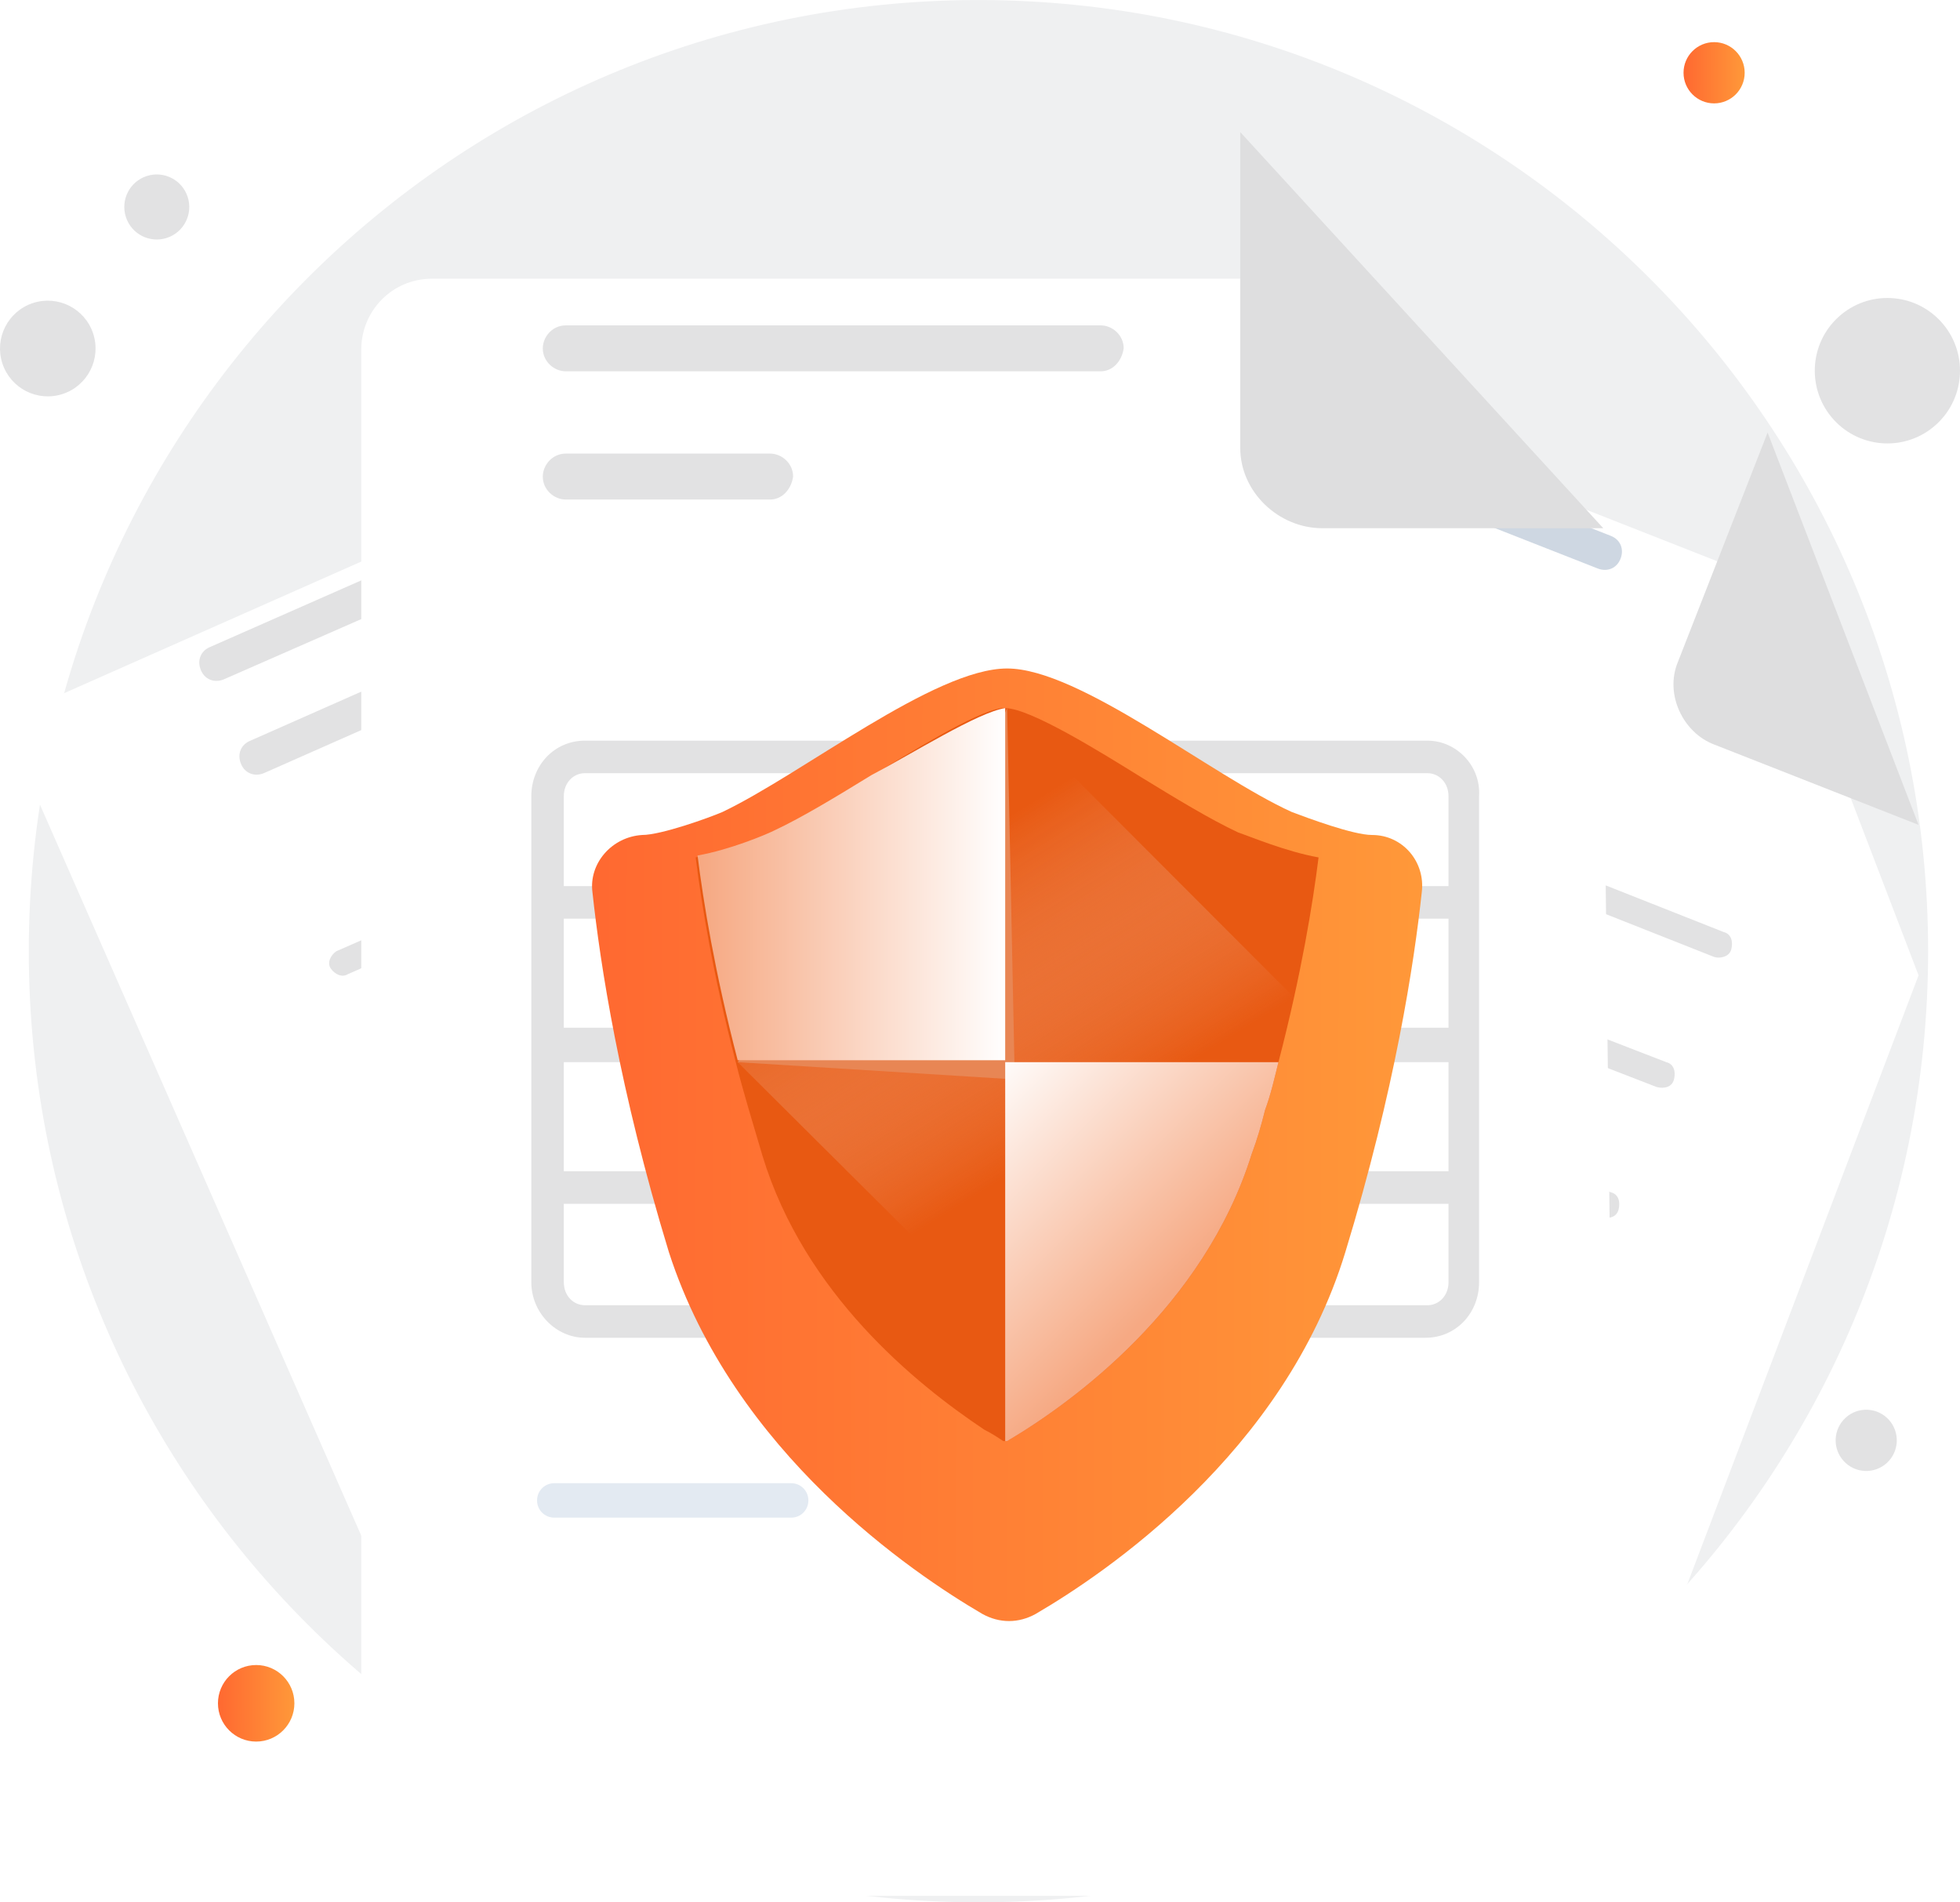 <svg xmlns="http://www.w3.org/2000/svg" fill="none" viewBox="20.63 1.56 145.15 140.88">
  <path d="M93.09 142.438C131.932 142.438 163.419 110.902 163.419 72C163.419 33.098 131.932 1.562 93.09 1.562C54.249 1.562 22.762 33.098 22.762 72C22.762 110.902 54.249 142.438 93.09 142.438Z" fill="#EFF0F1"/>
  <path d="M25.262 30.74C27.12 30.135 28.137 28.136 27.533 26.275C26.929 24.414 24.933 23.396 23.075 24C21.217 24.605 20.2 26.604 20.804 28.465C21.408 30.326 23.404 31.344 25.262 30.74Z" fill="#E2E2E3"/>
  <path d="M32.984 19.179C34.248 18.768 34.939 17.409 34.528 16.143C34.118 14.878 32.76 14.185 31.497 14.597C30.233 15.008 29.542 16.367 29.953 17.633C30.363 18.898 31.721 19.59 32.984 19.179Z" fill="#E2E2E3"/>
  <path d="M164.03 32.989C166.223 30.982 166.376 27.576 164.372 25.38C162.369 23.184 158.968 23.031 156.775 25.037C154.583 27.044 154.43 30.45 156.433 32.646C158.437 34.842 161.838 34.995 164.03 32.989Z" fill="#E2E2E3"/>
  <path d="M160.362 109.9C161.285 109.055 161.35 107.621 160.506 106.696C159.663 105.772 158.231 105.707 157.308 106.552C156.385 107.397 156.32 108.831 157.164 109.756C158.007 110.68 159.439 110.745 160.362 109.9Z" fill="#E2E2E3"/>
  <path d="M39.601 130.533C41.164 130.533 42.431 129.264 42.431 127.698C42.431 126.133 41.164 124.864 39.601 124.864C38.038 124.864 36.771 126.133 36.771 127.698C36.771 129.264 38.038 130.533 39.601 130.533Z" fill="url(#paint0_linear_1_120052)"/>
  <path d="M147.57 9.216C148.821 9.216 149.834 8.201 149.834 6.948C149.834 5.696 148.821 4.681 147.57 4.681C146.32 4.681 145.306 5.696 145.306 6.948C145.306 8.201 146.32 9.216 147.57 9.216Z" fill="url(#paint1_linear_1_120052)"/>
  <g filter="url(#filter0_d_1_120052)">
    <path d="M162.711 62.788L139.08 125.005C138.231 127.131 135.825 128.123 133.844 127.273L73.704 103.605C71.582 102.755 70.591 100.345 71.44 98.361L102.713 18.711C103.562 16.586 105.967 15.594 107.949 16.444L151.532 33.593L162.711 62.788Z" fill="white"/>
  </g>
  <path d="M135.542 101.479L99.458 87.307C98.892 87.165 98.751 86.598 98.892 86.031C99.034 85.464 99.6 85.323 100.166 85.464L136.25 99.637C136.816 99.778 136.958 100.345 136.816 100.912C136.533 101.337 135.967 101.621 135.542 101.479Z" fill="#E3EAF2"/>
  <path d="M94.93 85.464L88.562 82.913C87.996 82.771 87.855 82.204 87.996 81.638C88.138 81.071 88.704 80.929 89.27 81.071L95.638 83.622C96.204 83.763 96.345 84.33 96.204 84.897C96.062 85.464 95.496 85.606 94.93 85.464Z" fill="#E3EAF2"/>
  <path d="M139.221 91.7L123.09 85.322C122.524 85.18 122.382 84.614 122.524 84.047C122.665 83.48 123.231 83.338 123.797 83.48L139.929 89.858C140.495 89.999 140.636 90.566 140.495 91.133C140.353 91.7 139.787 91.842 139.221 91.7Z" fill="#E2E2E3"/>
  <path d="M116.298 82.63L92.808 73.418C92.242 73.276 92.1 72.709 92.242 72.142C92.383 71.575 92.949 71.433 93.515 71.575L117.005 80.787C117.571 80.929 117.713 81.496 117.571 82.063C117.43 82.63 116.864 82.771 116.298 82.63Z" fill="#E3EAF2"/>
  <path d="M143.325 82.063L137.099 79.653C136.533 79.512 136.391 78.945 136.533 78.378C136.674 77.811 137.241 77.669 137.807 77.811L144.033 80.22C144.599 80.362 144.74 80.929 144.599 81.496C144.457 82.063 143.891 82.204 143.325 82.063Z" fill="#E2E2E3"/>
  <path d="M131.297 77.244L96.911 63.639C96.345 63.497 96.204 62.93 96.345 62.363C96.487 61.796 97.052 61.654 97.618 61.796L132.005 75.402C132.571 75.544 132.712 76.111 132.571 76.677C132.429 77.244 131.863 77.528 131.297 77.244Z" fill="#E3EAF2"/>
  <path d="M103.986 101.337L101.864 100.487C101.298 100.345 101.156 99.778 101.298 99.211C101.439 98.644 102.005 98.503 102.571 98.644L104.694 99.495C105.26 99.636 105.402 100.203 105.26 100.77C104.977 101.337 104.411 101.479 103.986 101.337Z" fill="#E3EAF2"/>
  <path d="M97.902 98.928L85.166 93.826C84.6 93.684 84.459 93.117 84.6 92.55C84.742 91.983 85.308 91.841 85.874 91.983L98.609 97.085C99.175 97.227 99.317 97.794 99.175 98.361C99.034 98.928 98.326 99.07 97.902 98.928Z" fill="#E3EAF2"/>
  <path d="M147.57 72.426L125.354 63.639C124.788 63.497 124.646 62.93 124.788 62.363C124.929 61.796 125.495 61.654 126.061 61.796L148.278 70.583C148.844 70.725 148.985 71.292 148.844 71.859C148.702 72.426 147.995 72.567 147.57 72.426Z" fill="#E2E2E3"/>
  <path d="M118.137 60.804L101.015 54.001C100.449 53.859 100.307 53.292 100.449 52.725C100.59 52.158 101.156 52.017 101.722 52.158L118.845 59.103C119.411 59.245 119.552 59.812 119.411 60.379C119.269 60.946 118.703 61.087 118.137 60.804Z" fill="#E3EAF2"/>
  <path d="M138.939 43.655L110.071 32.317C109.364 32.034 109.081 31.325 109.364 30.617C109.647 29.908 110.354 29.625 111.062 29.908L139.929 41.246C140.637 41.529 140.92 42.238 140.637 42.947C140.354 43.655 139.646 43.939 138.939 43.655Z" fill="#CED7E2"/>
  <path d="M118.42 43.514L107.383 39.12C106.675 38.837 106.392 38.128 106.675 37.419C106.958 36.711 107.666 36.427 108.373 36.711L119.411 41.104C120.118 41.388 120.401 42.096 120.118 42.805C119.835 43.514 118.986 43.797 118.42 43.514Z" fill="#CED7E2"/>
  <path d="M151.532 33.592L144.882 50.599C143.891 53.009 145.306 55.843 147.57 56.694L162.711 62.646" fill="#DEDEDF"/>
  <g filter="url(#filter1_d_1_120052)">
    <path d="M95.92 36.002L123.514 96.519C124.363 98.644 123.514 101.054 121.392 101.904L62.242 127.982C60.119 128.832 57.714 127.982 56.865 125.856L22.479 47.623C21.63 45.498 22.479 43.088 24.601 42.238L67.478 23.247L95.92 36.002Z" fill="white"/>
  </g>
  <path d="M104.269 82.488L68.751 98.219C68.327 98.503 67.761 98.219 67.478 97.794C67.195 97.369 67.478 96.802 67.902 96.519L103.42 80.787C103.845 80.504 104.411 80.787 104.694 81.212C104.977 81.637 104.694 82.346 104.269 82.488Z" fill="#E3EAF2"/>
  <path d="M64.365 100.062L58.138 102.755C57.714 103.038 57.148 102.755 56.865 102.329C56.582 101.904 56.865 101.337 57.289 101.054L63.515 98.361C63.94 98.078 64.506 98.361 64.789 98.786C65.072 99.353 64.93 99.92 64.365 100.062Z" fill="#E3EAF2"/>
  <path d="M99.883 72.992L84.034 79.937C83.609 80.22 83.043 79.937 82.76 79.511C82.477 79.086 82.76 78.519 83.185 78.236L99.034 71.291C99.458 71.008 100.024 71.291 100.307 71.716C100.59 72.142 100.449 72.709 99.883 72.992Z" fill="#E3EAF2"/>
  <path d="M77.383 82.913L54.317 93.117C53.893 93.401 53.327 93.117 53.044 92.692C52.761 92.267 53.044 91.7 53.468 91.416L76.534 81.212C76.958 80.929 77.524 81.212 77.807 81.637C78.09 82.204 77.949 82.771 77.383 82.913Z" fill="#E3EAF2"/>
  <path d="M96.062 63.213L89.977 65.906C89.553 66.189 88.987 65.906 88.704 65.481C88.421 65.056 88.704 64.489 89.128 64.205L95.213 61.513C95.637 61.229 96.203 61.513 96.486 61.938C96.769 62.505 96.486 63.072 96.062 63.213Z" fill="#E3EAF2"/>
  <path d="M84.175 68.457L50.355 83.48C49.931 83.763 49.365 83.48 49.082 83.055C48.799 82.629 49.082 82.062 49.507 81.779L83.468 66.756C83.892 66.473 84.459 66.756 84.742 67.181C84.883 67.748 84.742 68.315 84.175 68.457Z" fill="#E3EAF2"/>
  <path d="M82.053 104.88L79.93 105.872C79.506 106.156 78.94 105.872 78.657 105.447C78.374 105.022 78.657 104.455 79.081 104.172L81.204 103.18C81.628 102.896 82.194 103.18 82.477 103.605C82.76 104.03 82.477 104.597 82.053 104.88Z" fill="#E3EAF2"/>
  <path d="M75.968 107.573L63.374 113.1C62.95 113.384 62.383 113.1 62.1 112.675C61.818 112.25 62.1 111.683 62.525 111.4L75.119 105.872C75.544 105.589 76.11 105.872 76.393 106.298C76.676 106.723 76.534 107.29 75.968 107.573Z" fill="#E3EAF2"/>
  <path d="M92.1 53.576L70.308 63.213C69.883 63.497 69.317 63.213 69.034 62.788C68.751 62.363 69.034 61.796 69.459 61.513L91.251 51.875C91.675 51.592 92.241 51.875 92.524 52.3C92.807 52.726 92.524 53.293 92.1 53.576Z" fill="#E3EAF2"/>
  <path d="M63.233 66.331L46.393 73.701C45.969 73.984 45.403 73.701 45.12 73.275C44.837 72.85 45.12 72.283 45.544 72L62.383 64.63C62.808 64.347 63.374 64.63 63.657 65.055C63.94 65.481 63.799 66.047 63.233 66.331Z" fill="#E2E2E3"/>
  <path d="M65.638 39.403L37.195 51.875C36.488 52.158 35.78 51.875 35.497 51.166C35.214 50.458 35.497 49.749 36.205 49.466L64.506 36.994C65.213 36.71 65.921 36.994 66.204 37.703C66.487 38.411 66.204 39.12 65.638 39.403Z" fill="#E2E2E3"/>
  <path d="M51.063 54.001L40.167 58.819C39.459 59.103 38.752 58.819 38.469 58.111C38.186 57.402 38.469 56.694 39.176 56.41L50.072 51.592C50.78 51.308 51.487 51.592 51.77 52.3C52.053 52.867 51.77 53.717 51.063 54.001Z" fill="#E2E2E3"/>
  <path d="M67.478 23.388L74.836 40.112C75.826 42.379 78.798 43.513 81.062 42.521L95.92 36.002" fill="#E6EDF5"/>
  <g filter="url(#filter2_d_1_120052)">
    <path d="M139.363 40.679L140.353 125.714C140.353 128.548 138.089 130.958 135.118 130.958H52.62C49.789 130.958 47.384 128.69 47.384 125.714V16.444C47.384 13.609 49.648 11.2 52.62 11.2H112.477L139.363 40.679Z" fill="white"/>
  </g>
  <path d="M87.572 113.95H84.6C83.892 113.95 83.326 113.384 83.326 112.675C83.326 111.966 83.892 111.399 84.6 111.399H87.572C88.279 111.399 88.845 111.966 88.845 112.675C88.845 113.384 88.279 113.95 87.572 113.95Z" fill="#E3EAF2"/>
  <path d="M79.223 113.95H61.676C60.968 113.95 60.402 113.384 60.402 112.675C60.402 111.966 60.968 111.399 61.676 111.399H79.223C79.93 111.399 80.496 111.966 80.496 112.675C80.496 113.384 79.93 113.95 79.223 113.95Z" fill="#E3EAF2"/>
  <path d="M102.147 29.057H62.525C61.676 29.057 60.827 28.349 60.827 27.357C60.827 26.506 61.534 25.656 62.525 25.656H102.147C102.996 25.656 103.845 26.364 103.845 27.357C103.703 28.349 102.996 29.057 102.147 29.057Z" fill="#E2E2E3"/>
  <path d="M77.666 38.553H62.525C61.676 38.553 60.827 37.844 60.827 36.852C60.827 36.002 61.534 35.151 62.525 35.151H77.666C78.515 35.151 79.364 35.86 79.364 36.852C79.223 37.844 78.515 38.553 77.666 38.553Z" fill="#E2E2E3"/>
  <path d="M112.477 11.341V34.726C112.477 37.986 115.307 40.678 118.561 40.678H139.363" fill="#DEDEDF"/>
  <path d="M126.344 56.41H105.685C105.685 56.41 105.685 56.41 105.543 56.41C105.543 56.41 105.543 56.41 105.402 56.41H84.176C84.176 56.41 84.176 56.41 84.034 56.41C84.034 56.41 84.034 56.41 83.893 56.41H63.94C61.676 56.41 59.978 58.253 59.978 60.52V96.518C59.978 98.786 61.818 100.628 63.94 100.628H126.203C128.467 100.628 130.165 98.786 130.165 96.518V60.52C130.307 58.253 128.467 56.41 126.344 56.41ZM85.308 88.298V80.22H104.411V88.298H85.308ZM104.411 90.708V98.219H85.308V90.708H104.411ZM104.411 69.591V77.669H85.308V69.591H104.411ZM85.308 67.181V58.819H104.411V67.181H85.308ZM127.901 77.669H106.817V69.591H127.901V77.669ZM82.902 77.669H62.384V69.591H82.76V77.669H82.902ZM62.384 80.22H82.76V88.298H62.384V80.22ZM106.817 80.22H127.901V88.298H106.817V80.22ZM127.901 60.52V67.181H106.817V58.819H126.344C127.193 58.819 127.901 59.528 127.901 60.52ZM63.94 58.819H82.76V67.181H62.384V60.52C62.384 59.528 63.091 58.819 63.94 58.819ZM62.384 96.518V90.708H82.76V98.219H63.94C63.091 98.219 62.384 97.51 62.384 96.518ZM126.344 98.219H106.817V90.708H127.901V96.518C127.901 97.51 127.193 98.219 126.344 98.219Z" fill="#E2E2E3"/>
  <g filter="url(#filter3_d_1_120052)">
    <path d="M122.24 58.395C120.825 58.395 117.429 57.119 116.297 56.694C110.354 54.001 100.59 46.065 95.213 46.065C89.836 46.065 80.072 53.859 74.128 56.694C73.138 57.119 69.6 58.395 68.185 58.395C65.921 58.536 64.223 60.52 64.506 62.646C65.072 67.89 66.487 77.244 70.166 89.291C74.977 104.172 88.279 113.101 93.373 116.077C94.647 116.785 96.062 116.785 97.335 116.077C102.43 113.101 115.731 104.172 120.259 89.291C123.939 77.244 125.354 67.89 125.92 62.646C126.203 60.379 124.505 58.395 122.24 58.395Z" fill="url(#paint2_linear_1_120052)"/>
  </g>
  <path d="M118.278 65.056C117.854 68.457 117.005 73.701 115.307 80.22C115.024 81.354 114.741 82.629 114.316 83.763C114.033 84.897 113.75 85.889 113.326 87.023C109.788 98.361 100.024 105.447 95.213 108.282C95.213 108.282 95.213 108.282 95.072 108.282C95.072 108.282 95.072 108.282 94.93 108.282C94.505 107.998 94.081 107.715 93.515 107.431C88.421 104.03 80.213 97.369 77.1 87.165C76.393 84.755 75.685 82.488 75.119 80.22C73.421 73.701 72.572 68.457 72.147 65.056C74.553 64.63 77.242 63.497 77.808 63.213C79.93 62.221 82.477 60.662 85.025 59.103C87.855 57.402 92.807 54.284 94.788 54.001C94.788 54.001 94.788 54.001 94.93 54.001C94.93 54.001 94.93 54.001 95.072 54.001C96.911 54.001 102.147 57.261 105.118 59.103C107.666 60.662 110.213 62.221 112.335 63.213C113.184 63.497 115.873 64.63 118.278 65.056Z" fill="url(#paint3_linear_1_120052)"/>
  <path d="M91.958 59.103L95.071 54.001L116.58 75.543L104.411 99.07L97.335 102.188L75.26 80.22L79.081 76.819L91.675 59.528L91.958 59.103Z" fill="url(#paint4_linear_1_120052)"/>
  <path d="M86.864 72.85L76.534 78.519L75.26 80.22L95.779 81.496L95.213 54.001L86.864 72.85Z" fill="#E88654"/>
  <path d="M95.071 54.001V80.078H75.26C73.562 73.559 72.713 68.315 72.289 64.914C74.694 64.489 77.383 63.355 77.949 63.071C80.072 62.079 82.619 60.52 85.166 58.961C88.138 57.402 93.09 54.284 95.071 54.001Z" fill="url(#paint5_linear_1_120052)"/>
  <path d="M115.307 80.22C115.024 81.354 114.741 82.629 114.316 83.763C114.033 84.897 113.75 85.889 113.326 87.023C109.788 98.361 100.024 105.447 95.213 108.282C95.213 108.282 95.213 108.282 95.071 108.282V80.22H115.307Z" fill="url(#paint6_linear_1_120052)"/>
  <defs>
    <filter id="filter0_d_1_120052" x="49.137" y="5.14" width="135.575" height="155.437" filterUnits="userSpaceOnUse" color-interpolation-filters="sRGB">
      <feFlood flood-opacity="0" result="BackgroundImageFix"/>
      <feColorMatrix in="SourceAlpha" type="matrix" values="0 0 0 0 0 0 0 0 0 0 0 0 0 0 0 0 0 0 127 0" result="hardAlpha"/>
      <feOffset dy="11"/>
      <feGaussianBlur stdDeviation="11"/>
      <feColorMatrix type="matrix" values="0 0 0 0 0.398 0 0 0 0 0.477 0 0 0 0 0.575 0 0 0 0.18 0"/>
      <feBlend mode="normal" in2="BackgroundImageFix" result="effect1_dropShadow_1_120052"/>
      <feBlend mode="normal" in="SourceGraphic" in2="effect1_dropShadow_1_120052" result="shape"/>
    </filter>
    <filter id="filter1_d_1_120052" x="0.153" y="12.247" width="145.686" height="149.061" filterUnits="userSpaceOnUse" color-interpolation-filters="sRGB">
      <feFlood flood-opacity="0" result="BackgroundImageFix"/>
      <feColorMatrix in="SourceAlpha" type="matrix" values="0 0 0 0 0 0 0 0 0 0 0 0 0 0 0 0 0 0 127 0" result="hardAlpha"/>
      <feOffset dy="11"/>
      <feGaussianBlur stdDeviation="11"/>
      <feColorMatrix type="matrix" values="0 0 0 0 0.398 0 0 0 0 0.477 0 0 0 0 0.575 0 0 0 0.18 0"/>
      <feBlend mode="normal" in2="BackgroundImageFix" result="effect1_dropShadow_1_120052"/>
      <feBlend mode="normal" in="SourceGraphic" in2="effect1_dropShadow_1_120052" result="shape"/>
    </filter>
    <filter id="filter2_d_1_120052" x="25.384" y="0.2" width="136.969" height="163.758" filterUnits="userSpaceOnUse" color-interpolation-filters="sRGB">
      <feFlood flood-opacity="0" result="BackgroundImageFix"/>
      <feColorMatrix in="SourceAlpha" type="matrix" values="0 0 0 0 0 0 0 0 0 0 0 0 0 0 0 0 0 0 127 0" result="hardAlpha"/>
      <feOffset dy="11"/>
      <feGaussianBlur stdDeviation="11"/>
      <feColorMatrix type="matrix" values="0 0 0 0 0.398 0 0 0 0 0.477 0 0 0 0 0.575 0 0 0 0.18 0"/>
      <feBlend mode="normal" in2="BackgroundImageFix" result="effect1_dropShadow_1_120052"/>
      <feBlend mode="normal" in="SourceGraphic" in2="effect1_dropShadow_1_120052" result="shape"/>
    </filter>
    <filter id="filter3_d_1_120052" x="56.475" y="43.065" width="77.475" height="86.544" filterUnits="userSpaceOnUse" color-interpolation-filters="sRGB">
      <feFlood flood-opacity="0" result="BackgroundImageFix"/>
      <feColorMatrix in="SourceAlpha" type="matrix" values="0 0 0 0 0 0 0 0 0 0 0 0 0 0 0 0 0 0 127 0" result="hardAlpha"/>
      <feOffset dy="5"/>
      <feGaussianBlur stdDeviation="4"/>
      <feColorMatrix type="matrix" values="0 0 0 0 1 0 0 0 0 0.432 0 0 0 0 0.113 0 0 0 0.22 0"/>
      <feBlend mode="normal" in2="BackgroundImageFix" result="effect1_dropShadow_1_120052"/>
      <feBlend mode="normal" in="SourceGraphic" in2="effect1_dropShadow_1_120052" result="shape"/>
    </filter>
    <linearGradient id="paint0_linear_1_120052" x1="36.828" y1="127.446" x2="42.394" y2="127.458" gradientUnits="userSpaceOnUse">
      <stop stop-color="#FF6931"/>
      <stop offset="1" stop-color="#FF9839"/>
    </linearGradient>
    <linearGradient id="paint1_linear_1_120052" x1="145.351" y1="6.747" x2="149.804" y2="6.756" gradientUnits="userSpaceOnUse">
      <stop stop-color="#FF6931"/>
      <stop offset="1" stop-color="#FF9839"/>
    </linearGradient>
    <linearGradient id="paint2_linear_1_120052" x1="65.09" y1="78.201" x2="125.543" y2="78.308" gradientUnits="userSpaceOnUse">
      <stop stop-color="#FF6931"/>
      <stop offset="1" stop-color="#FF9839"/>
    </linearGradient>
    <linearGradient id="paint3_linear_1_120052" x1="111.956" y1="95.812" x2="84.497" y2="60.898" gradientUnits="userSpaceOnUse">
      <stop stop-color="#E85912"/>
      <stop offset="1" stop-color="#E85912"/>
    </linearGradient>
    <linearGradient id="paint4_linear_1_120052" x1="88.673" y1="66.111" x2="100.604" y2="85.303" gradientUnits="userSpaceOnUse">
      <stop stop-color="#E85912"/>
      <stop offset="1" stop-color="#F2B799" stop-opacity="0"/>
    </linearGradient>
    <linearGradient id="paint5_linear_1_120052" x1="72.39" y1="67.111" x2="95.175" y2="67.111" gradientUnits="userSpaceOnUse">
      <stop offset="0.011" stop-color="#F6A983"/>
      <stop offset="1" stop-color="white"/>
    </linearGradient>
    <linearGradient id="paint6_linear_1_120052" x1="107.987" y1="96.935" x2="92.518" y2="81.49" gradientUnits="userSpaceOnUse">
      <stop offset="0.011" stop-color="#F6A983"/>
      <stop offset="1" stop-color="white"/>
    </linearGradient>
  </defs>
</svg>